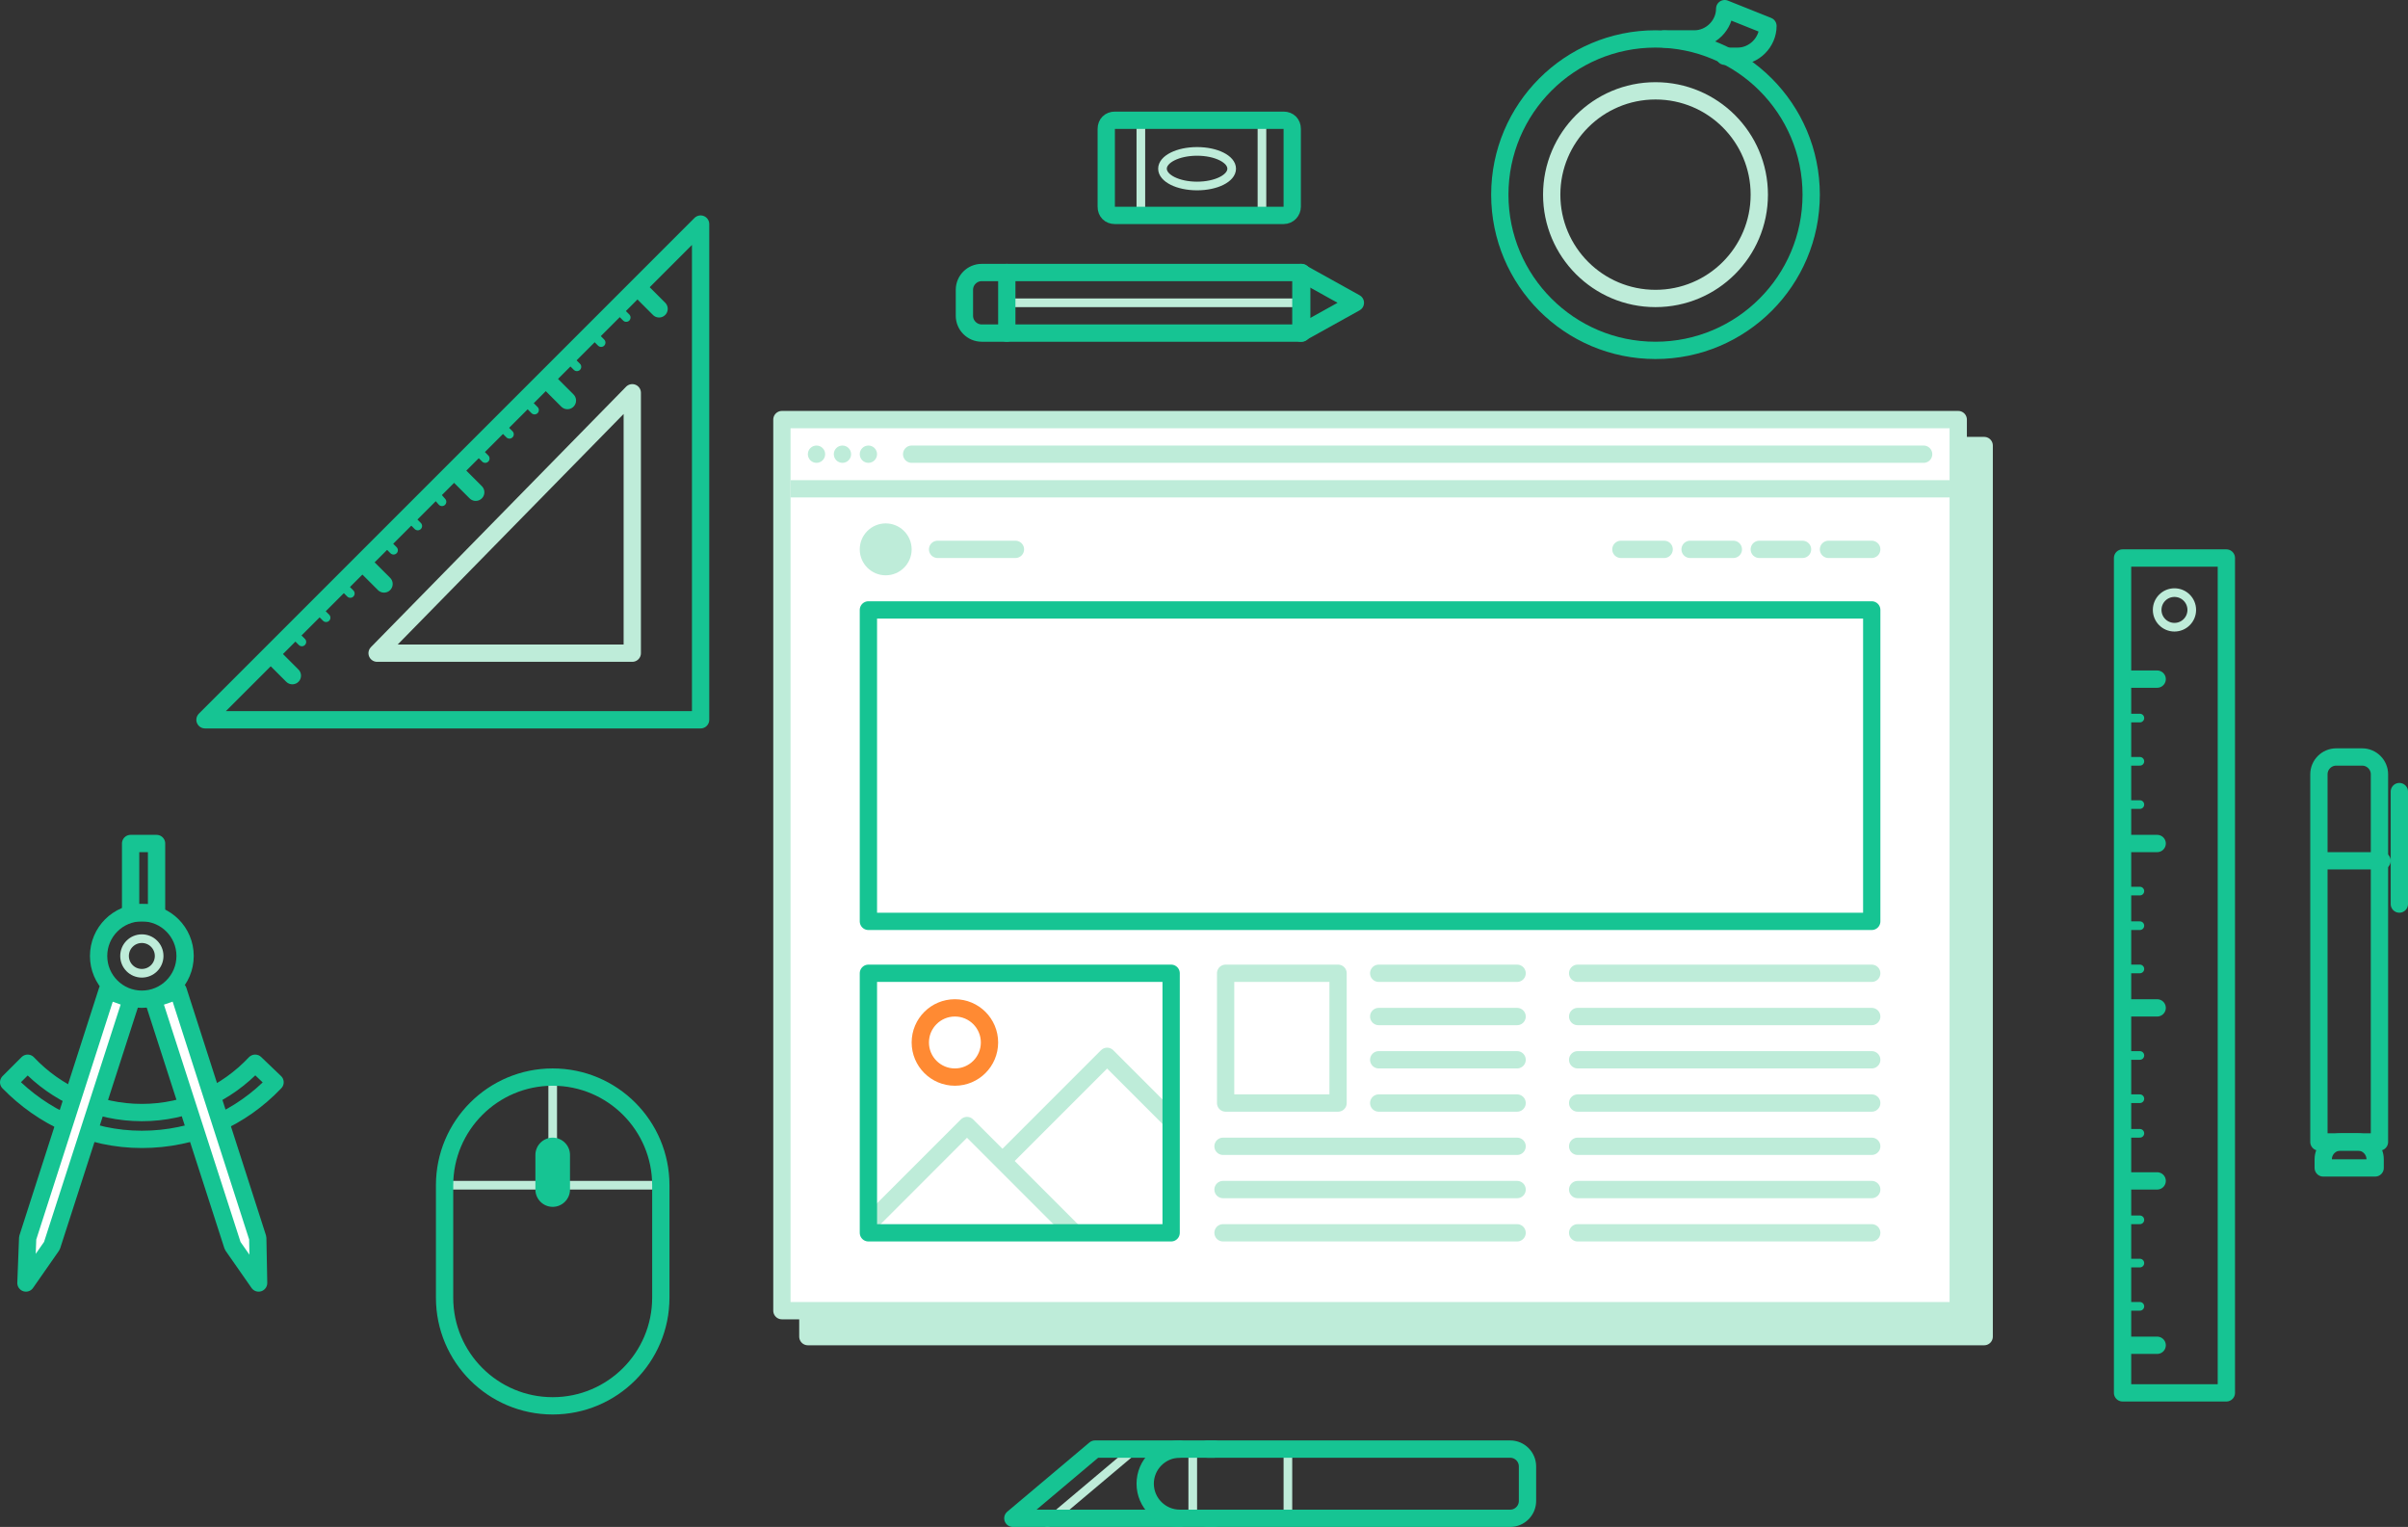 <?xml version="1.0" encoding="utf-8"?>
<!-- Generator: Adobe Illustrator 18.1.1, SVG Export Plug-In . SVG Version: 6.00 Build 0)  -->
<!DOCTYPE svg PUBLIC "-//W3C//DTD SVG 1.1//EN" "http://www.w3.org/Graphics/SVG/1.1/DTD/svg11.dtd">
<svg version="1.1" id="Layer_1" xmlns="http://www.w3.org/2000/svg" xmlns:xlink="http://www.w3.org/1999/xlink" x="0px" y="0px"
	 viewBox="0 0 278.4 176.5" enable-background="new 0 0 278.4 176.5" xml:space="preserve">
<rect x="0" y="0" width="278.4" height="176.5" fill="#333333" stroke="none"/>
<g>
	
		<line fill="none" stroke="#BEECD9" stroke-linecap="round" stroke-linejoin="round" stroke-miterlimit="10" x1="121.1" y1="176" x2="130.6" y2="168"/>
	
		<line fill="none" stroke="#BEECD9" stroke-linecap="round" stroke-linejoin="round" stroke-miterlimit="10" x1="148.9" y1="167.5" x2="148.9" y2="174.5"/>
	
		<rect x="245.4" y="64.5" fill="none" stroke="#16C493" stroke-width="2" stroke-linecap="round" stroke-linejoin="round" stroke-miterlimit="10" width="12" height="96.5"/>
	
		<rect x="93.4" y="51.5" fill="#BEECD9" stroke="#BEECD9" stroke-width="2" stroke-linejoin="round" stroke-miterlimit="10" width="136" height="103"/>
	
		<line fill="none" stroke="#BEECD9" stroke-linecap="round" stroke-linejoin="round" stroke-miterlimit="10" x1="117.4" y1="35" x2="150.4" y2="35"/>
	<g>
		
			<polygon fill="none" stroke="#16C493" stroke-width="2" stroke-linecap="round" stroke-linejoin="round" stroke-miterlimit="10" points="
			23.7,83.2 81,83.2 81,25.9 		"/>
		
			<polygon fill="none" stroke="#BEECD9" stroke-width="2" stroke-linecap="round" stroke-linejoin="round" stroke-miterlimit="10" points="
			73.1,75.5 43.6,75.5 73.1,45.4 		"/>
		<g>
			
				<line fill="none" stroke="#16C493" stroke-width="2" stroke-linecap="round" stroke-linejoin="round" stroke-miterlimit="10" x1="55" y1="56.9" x2="52.9" y2="54.8"/>
			
				<line fill="none" stroke="#16C493" stroke-width="2" stroke-linecap="round" stroke-linejoin="round" stroke-miterlimit="10" x1="44.4" y1="67.5" x2="42.3" y2="65.4"/>
			
				<line fill="none" stroke="#16C493" stroke-width="2" stroke-linecap="round" stroke-linejoin="round" stroke-miterlimit="10" x1="65.6" y1="46.3" x2="63.5" y2="44.2"/>
			
				<line fill="none" stroke="#16C493" stroke-width="2" stroke-linecap="round" stroke-linejoin="round" stroke-miterlimit="10" x1="76.2" y1="35.7" x2="74.1" y2="33.6"/>
			
				<line fill="none" stroke="#16C493" stroke-linecap="round" stroke-linejoin="round" stroke-miterlimit="10" x1="66.7" y1="42.4" x2="66" y2="41.7"/>
			
				<line fill="none" stroke="#16C493" stroke-linecap="round" stroke-linejoin="round" stroke-miterlimit="10" x1="69.5" y1="39.6" x2="68.8" y2="38.9"/>
			
				<line fill="none" stroke="#16C493" stroke-linecap="round" stroke-linejoin="round" stroke-miterlimit="10" x1="61.8" y1="47.4" x2="61" y2="46.6"/>
			
				<line fill="none" stroke="#16C493" stroke-linecap="round" stroke-linejoin="round" stroke-miterlimit="10" x1="72.4" y1="36.7" x2="71.7" y2="36"/>
			
				<line fill="none" stroke="#16C493" stroke-linecap="round" stroke-linejoin="round" stroke-miterlimit="10" x1="56.1" y1="53" x2="55.4" y2="52.3"/>
			
				<line fill="none" stroke="#16C493" stroke-linecap="round" stroke-linejoin="round" stroke-miterlimit="10" x1="58.9" y1="50.2" x2="58.2" y2="49.5"/>
			
				<line fill="none" stroke="#16C493" stroke-linecap="round" stroke-linejoin="round" stroke-miterlimit="10" x1="45.5" y1="63.6" x2="44.8" y2="62.9"/>
			
				<line fill="none" stroke="#16C493" stroke-linecap="round" stroke-linejoin="round" stroke-miterlimit="10" x1="48.3" y1="60.8" x2="47.6" y2="60.1"/>
			
				<line fill="none" stroke="#16C493" stroke-linecap="round" stroke-linejoin="round" stroke-miterlimit="10" x1="51.1" y1="58" x2="50.4" y2="57.2"/>
			
				<line fill="none" stroke="#16C493" stroke-linecap="round" stroke-linejoin="round" stroke-miterlimit="10" x1="40.5" y1="68.6" x2="39.8" y2="67.9"/>
			
				<line fill="none" stroke="#16C493" stroke-linecap="round" stroke-linejoin="round" stroke-miterlimit="10" x1="37.7" y1="71.4" x2="37" y2="70.7"/>
			
				<line fill="none" stroke="#16C493" stroke-linecap="round" stroke-linejoin="round" stroke-miterlimit="10" x1="34.9" y1="74.2" x2="34.2" y2="73.5"/>
			
				<line fill="none" stroke="#16C493" stroke-width="2" stroke-linecap="round" stroke-linejoin="round" stroke-miterlimit="10" x1="33.8" y1="78.1" x2="31.7" y2="76"/>
		</g>
	</g>
	<path fill="none" stroke="#16C493" stroke-width="2" stroke-linecap="round" stroke-linejoin="round" stroke-miterlimit="10" d="
		M150.5,31.5v7h-37c-1.1,0-2-0.9-2-2v-3c0-1.1,0.9-2,2-2H150.5z"/>
	
		<polygon fill="none" stroke="#16C493" stroke-width="2" stroke-linecap="round" stroke-linejoin="round" stroke-miterlimit="10" points="
		150.4,38.5 150.4,31.5 156.7,35 	"/>
	
		<line fill="none" stroke="#16C493" stroke-width="2" stroke-linecap="round" stroke-linejoin="round" stroke-miterlimit="10" x1="116.4" y1="38.5" x2="116.4" y2="31.5"/>
	<g>
		
			<line fill="none" stroke="#16C493" stroke-width="2" stroke-linecap="round" stroke-linejoin="round" stroke-miterlimit="10" x1="249.4" y1="116.5" x2="246.4" y2="116.5"/>
		
			<line fill="none" stroke="#16C493" stroke-width="2" stroke-linecap="round" stroke-linejoin="round" stroke-miterlimit="10" x1="249.4" y1="136.5" x2="246.4" y2="136.5"/>
		
			<line fill="none" stroke="#16C493" stroke-width="2" stroke-linecap="round" stroke-linejoin="round" stroke-miterlimit="10" x1="249.4" y1="97.5" x2="246.4" y2="97.5"/>
		
			<line fill="none" stroke="#16C493" stroke-width="2" stroke-linecap="round" stroke-linejoin="round" stroke-miterlimit="10" x1="249.4" y1="78.5" x2="246.4" y2="78.5"/>
		
			<line fill="none" stroke="#16C493" stroke-linecap="round" stroke-linejoin="round" stroke-miterlimit="10" x1="247.4" y1="93" x2="246.4" y2="93"/>
		
			<line fill="none" stroke="#16C493" stroke-linecap="round" stroke-linejoin="round" stroke-miterlimit="10" x1="247.4" y1="103" x2="246.4" y2="103"/>
		
			<line fill="none" stroke="#16C493" stroke-linecap="round" stroke-linejoin="round" stroke-miterlimit="10" x1="247.4" y1="83" x2="246.4" y2="83"/>
		
			<line fill="none" stroke="#16C493" stroke-linecap="round" stroke-linejoin="round" stroke-miterlimit="10" x1="247.4" y1="112" x2="246.4" y2="112"/>
		
			<line fill="none" stroke="#16C493" stroke-linecap="round" stroke-linejoin="round" stroke-miterlimit="10" x1="247.4" y1="131" x2="246.4" y2="131"/>
		
			<line fill="none" stroke="#16C493" stroke-linecap="round" stroke-linejoin="round" stroke-miterlimit="10" x1="247.4" y1="122" x2="246.4" y2="122"/>
		
			<line fill="none" stroke="#16C493" stroke-linecap="round" stroke-linejoin="round" stroke-miterlimit="10" x1="247.4" y1="141" x2="246.4" y2="141"/>
		
			<line fill="none" stroke="#16C493" stroke-linecap="round" stroke-linejoin="round" stroke-miterlimit="10" x1="247.4" y1="146" x2="246.4" y2="146"/>
		
			<line fill="none" stroke="#16C493" stroke-linecap="round" stroke-linejoin="round" stroke-miterlimit="10" x1="247.4" y1="151" x2="246.4" y2="151"/>
		
			<line fill="none" stroke="#16C493" stroke-width="2" stroke-linecap="round" stroke-linejoin="round" stroke-miterlimit="10" x1="249.4" y1="155.5" x2="246.4" y2="155.5"/>
		
			<line fill="none" stroke="#16C493" stroke-linecap="round" stroke-linejoin="round" stroke-miterlimit="10" x1="247.4" y1="127" x2="246.4" y2="127"/>
		
			<line fill="none" stroke="#16C493" stroke-linecap="round" stroke-linejoin="round" stroke-miterlimit="10" x1="247.4" y1="107" x2="246.4" y2="107"/>
		
			<line fill="none" stroke="#16C493" stroke-linecap="round" stroke-linejoin="round" stroke-miterlimit="10" x1="247.4" y1="88" x2="246.4" y2="88"/>
	</g>
	<g>
		<path fill="none" stroke="#16C493" stroke-width="2" stroke-linecap="round" stroke-linejoin="round" stroke-miterlimit="10" d="
			M275.1,132h-7V89.5c0-1.1,0.9-2,2-2h3c1.1,0,2,0.9,2,2V132z"/>
		<path fill="none" stroke="#16C493" stroke-width="2" stroke-linecap="round" stroke-linejoin="round" stroke-miterlimit="10" d="
			M274.6,135h-6v-1c0-1.1,0.9-2,2-2h2c1.1,0,2,0.9,2,2V135z"/>
		
			<line fill="none" stroke="#16C493" stroke-width="2" stroke-linecap="round" stroke-linejoin="round" stroke-miterlimit="10" x1="268.4" y1="99.5" x2="275.4" y2="99.5"/>
		
			<line fill="none" stroke="#16C493" stroke-width="2" stroke-linecap="round" stroke-linejoin="round" stroke-miterlimit="10" x1="277.4" y1="91.5" x2="277.4" y2="104.5"/>
	</g>
	
		<rect x="90.4" y="48.5" fill="#FFFFFF" stroke="#BEECD9" stroke-width="2" stroke-linejoin="round" stroke-miterlimit="10" width="136" height="103"/>
	
		<line fill="none" stroke="#BEECD9" stroke-width="2" stroke-linejoin="round" stroke-miterlimit="10" x1="91.4" y1="56.5" x2="226.4" y2="56.5"/>
	
		<line fill="none" stroke="#BEECD9" stroke-width="2" stroke-linecap="round" stroke-linejoin="round" stroke-miterlimit="10" x1="105.4" y1="52.5" x2="222.4" y2="52.5"/>
	<path fill="none" stroke="#16C493" stroke-width="2" stroke-linecap="round" stroke-linejoin="round" stroke-miterlimit="10" d="
		M139.6,167.5h35c1.1,0,2,0.9,2,2v4c0,1.1-0.9,2-2,2h-35"/>
	
		<polyline fill="none" stroke="#16C493" stroke-width="2" stroke-linecap="round" stroke-linejoin="round" stroke-miterlimit="10" points="
		136.4,175.5 117.1,175.5 126.6,167.5 136.4,167.5 	"/>
	
		<line fill="none" stroke="#BEECD9" stroke-linecap="round" stroke-linejoin="round" stroke-miterlimit="10" x1="137.9" y1="167.5" x2="137.9" y2="174.5"/>
	<path fill="none" stroke="#16C493" stroke-width="2" stroke-linecap="round" stroke-linejoin="round" stroke-miterlimit="10" d="
		M140.4,167.5h-4c-2.2,0-4,1.8-4,4s1.8,4,4,4h4"/>
	
		<rect x="100.4" y="70.5" fill="none" stroke="#16C493" stroke-width="2" stroke-linecap="round" stroke-linejoin="round" stroke-miterlimit="10" width="116" height="36"/>
	
		<line fill="none" stroke="#BEECD9" stroke-width="2" stroke-linecap="round" stroke-linejoin="round" stroke-miterlimit="10" x1="108.4" y1="63.5" x2="117.4" y2="63.5"/>
	<g>
		
			<line fill="none" stroke="#BEECD9" stroke-width="2" stroke-linecap="round" stroke-linejoin="round" stroke-miterlimit="10" x1="211.4" y1="63.5" x2="216.4" y2="63.5"/>
		
			<line fill="none" stroke="#BEECD9" stroke-width="2" stroke-linecap="round" stroke-linejoin="round" stroke-miterlimit="10" x1="203.4" y1="63.5" x2="208.4" y2="63.5"/>
		
			<line fill="none" stroke="#BEECD9" stroke-width="2" stroke-linecap="round" stroke-linejoin="round" stroke-miterlimit="10" x1="195.4" y1="63.5" x2="200.4" y2="63.5"/>
		
			<line fill="none" stroke="#BEECD9" stroke-width="2" stroke-linecap="round" stroke-linejoin="round" stroke-miterlimit="10" x1="187.4" y1="63.5" x2="192.4" y2="63.5"/>
	</g>
	<g>
		
			<rect x="141.7" y="112.5" fill="none" stroke="#BEECD9" stroke-width="2" stroke-linejoin="round" stroke-miterlimit="10" width="13" height="15"/>
		
			<line fill="none" stroke="#BEECD9" stroke-width="2" stroke-linecap="round" stroke-linejoin="round" stroke-miterlimit="10" x1="159.4" y1="112.5" x2="175.4" y2="112.5"/>
		
			<line fill="none" stroke="#BEECD9" stroke-width="2" stroke-linecap="round" stroke-linejoin="round" stroke-miterlimit="10" x1="159.4" y1="117.5" x2="175.4" y2="117.5"/>
		
			<line fill="none" stroke="#BEECD9" stroke-width="2" stroke-linecap="round" stroke-linejoin="round" stroke-miterlimit="10" x1="159.4" y1="122.5" x2="175.4" y2="122.5"/>
		
			<line fill="none" stroke="#BEECD9" stroke-width="2" stroke-linecap="round" stroke-linejoin="round" stroke-miterlimit="10" x1="159.4" y1="127.5" x2="175.4" y2="127.5"/>
		
			<line fill="none" stroke="#BEECD9" stroke-width="2" stroke-linecap="round" stroke-linejoin="round" stroke-miterlimit="10" x1="141.4" y1="132.5" x2="175.4" y2="132.5"/>
		
			<line fill="none" stroke="#BEECD9" stroke-width="2" stroke-linecap="round" stroke-linejoin="round" stroke-miterlimit="10" x1="141.4" y1="137.5" x2="175.4" y2="137.5"/>
		
			<line fill="none" stroke="#BEECD9" stroke-width="2" stroke-linecap="round" stroke-linejoin="round" stroke-miterlimit="10" x1="141.4" y1="142.5" x2="175.4" y2="142.5"/>
	</g>
	<g>
		
			<line fill="none" stroke="#BEECD9" stroke-width="2" stroke-linecap="round" stroke-linejoin="round" stroke-miterlimit="10" x1="182.4" y1="112.5" x2="216.4" y2="112.5"/>
		
			<line fill="none" stroke="#BEECD9" stroke-width="2" stroke-linecap="round" stroke-linejoin="round" stroke-miterlimit="10" x1="182.4" y1="117.5" x2="216.4" y2="117.5"/>
		
			<line fill="none" stroke="#BEECD9" stroke-width="2" stroke-linecap="round" stroke-linejoin="round" stroke-miterlimit="10" x1="182.4" y1="122.5" x2="216.4" y2="122.5"/>
		
			<line fill="none" stroke="#BEECD9" stroke-width="2" stroke-linecap="round" stroke-linejoin="round" stroke-miterlimit="10" x1="182.4" y1="127.5" x2="216.4" y2="127.5"/>
		
			<line fill="none" stroke="#BEECD9" stroke-width="2" stroke-linecap="round" stroke-linejoin="round" stroke-miterlimit="10" x1="182.4" y1="132.5" x2="216.4" y2="132.5"/>
		
			<line fill="none" stroke="#BEECD9" stroke-width="2" stroke-linecap="round" stroke-linejoin="round" stroke-miterlimit="10" x1="182.4" y1="137.5" x2="216.4" y2="137.5"/>
		
			<line fill="none" stroke="#BEECD9" stroke-width="2" stroke-linecap="round" stroke-linejoin="round" stroke-miterlimit="10" x1="182.4" y1="142.5" x2="216.4" y2="142.5"/>
	</g>
	<circle fill="#BEECD9" cx="102.4" cy="63.5" r="3"/>
	<circle fill="none" stroke="#BEECD9" stroke-linejoin="round" stroke-miterlimit="10" cx="251.4" cy="70.5" r="2"/>
	<g>
		<polyline fill="none" stroke="#BEECD9" stroke-width="2" stroke-linejoin="round" stroke-miterlimit="10" points="115.6,134.5 
			128,122.1 135.4,129.5 		"/>
		<polyline fill="none" stroke="#BEECD9" stroke-width="2" stroke-linejoin="round" stroke-miterlimit="10" points="100.4,141.5 
			111.8,130.1 124.2,142.5 		"/>
		
			<rect x="100.4" y="112.5" fill="none" stroke="#16C493" stroke-width="2" stroke-linecap="round" stroke-linejoin="round" stroke-miterlimit="10" width="35" height="30"/>
		<circle fill="none" stroke="#FF8A33" stroke-width="2" stroke-miterlimit="10" cx="110.4" cy="120.5" r="4"/>
	</g>
	<circle fill="#BEECD9" cx="94.4" cy="52.5" r="1"/>
	<circle fill="#BEECD9" cx="97.4" cy="52.5" r="1"/>
	<circle fill="#BEECD9" cx="100.4" cy="52.5" r="1"/>
	<g>
		
			<line fill="none" stroke="#BEECD9" stroke-linecap="round" stroke-linejoin="round" stroke-miterlimit="10" x1="63.9" y1="124.5" x2="63.9" y2="135.5"/>
		
			<line fill="none" stroke="#BEECD9" stroke-linecap="round" stroke-linejoin="round" stroke-miterlimit="10" x1="51.4" y1="137" x2="76.4" y2="137"/>
		<g>
			<path fill="none" stroke="#16C493" stroke-width="2" stroke-linecap="round" stroke-linejoin="round" stroke-miterlimit="10" d="
				M63.9,162.5L63.9,162.5c-6.9,0-12.5-5.6-12.5-12.5v-13c0-6.9,5.6-12.5,12.5-12.5h0c6.9,0,12.5,5.6,12.5,12.5v13
				C76.4,156.9,70.8,162.5,63.9,162.5z"/>
			<path fill="#16C493" d="M63.9,139.5L63.9,139.5c-1.1,0-2-0.9-2-2v-4c0-1.1,0.9-2,2-2h0c1.1,0,2,0.9,2,2v4
				C65.9,138.6,65,139.5,63.9,139.5z"/>
		</g>
	</g>
	<g>
		
			<line fill="none" stroke="#BEECD9" stroke-linecap="round" stroke-linejoin="round" stroke-miterlimit="10" x1="131.9" y1="14.5" x2="131.9" y2="24.5"/>
		
			<line fill="none" stroke="#BEECD9" stroke-linecap="round" stroke-linejoin="round" stroke-miterlimit="10" x1="145.9" y1="14.5" x2="145.9" y2="24.5"/>
		<path fill="none" stroke="#16C493" stroke-width="2" stroke-linecap="round" stroke-linejoin="round" stroke-miterlimit="10" d="
			M148.4,24.9h-19.5c-0.6,0-1-0.4-1-1v-9c0-0.6,0.4-1,1-1h19.5c0.6,0,1,0.4,1,1v9C149.4,24.4,149,24.9,148.4,24.9z"/>
		
			<ellipse fill="none" stroke="#BEECD9" stroke-linecap="round" stroke-linejoin="round" stroke-miterlimit="10" cx="138.4" cy="19.5" rx="4" ry="2"/>
	</g>
	<g>
		
			<circle fill="none" stroke="#16C493" stroke-width="2" stroke-linecap="round" stroke-linejoin="round" stroke-miterlimit="10" cx="191.4" cy="22.5" r="18"/>
		
			<circle fill="none" stroke="#BEECD9" stroke-width="2" stroke-linecap="round" stroke-linejoin="round" stroke-miterlimit="10" cx="191.4" cy="22.5" r="12"/>
		<path fill="none" stroke="#16C493" stroke-width="2" stroke-linecap="round" stroke-linejoin="round" stroke-miterlimit="10" d="
			M192.4,4.5h3.5c1.9,0,3.5-1.6,3.5-3.5l5,2c0,1.9-1.6,3.5-3.5,3.5h-1.5"/>
	</g>
	<g>
		<path fill="none" stroke="#16C493" stroke-width="2" stroke-linecap="round" stroke-linejoin="round" stroke-miterlimit="10" d="
			M31.8,125.1c-3.9,4.1-9.3,6.6-15.4,6.6c-6.1,0-11.5-2.6-15.4-6.6l2.2-2.2c3.3,3.5,8,5.7,13.2,5.7c5.2,0,9.8-2.2,13.1-5.7
			L31.8,125.1z"/>
		<g>
			<g>
				
					<circle fill="none" stroke="#16C493" stroke-width="2" stroke-linecap="round" stroke-linejoin="round" stroke-miterlimit="10" cx="16.4" cy="110.5" r="5"/>
				
					<circle fill="none" stroke="#BEECD9" stroke-linecap="round" stroke-linejoin="round" stroke-miterlimit="10" cx="16.4" cy="110.5" r="2"/>
			</g>
			
				<rect x="15.1" y="97.5" fill="none" stroke="#16C493" stroke-width="2" stroke-linecap="round" stroke-linejoin="round" stroke-miterlimit="10" width="3" height="8"/>
		</g>
		
			<polygon fill="#FFFFFF" stroke="#16C493" stroke-width="2" stroke-linecap="round" stroke-linejoin="round" stroke-miterlimit="10" points="
			15.2,115.5 12.4,114.5 3.2,143.1 3,148.3 6,144 		"/>
		
			<polygon fill="#FFFFFF" stroke="#16C493" stroke-width="2" stroke-linecap="round" stroke-linejoin="round" stroke-miterlimit="10" points="
			17.7,115.5 20.6,114.5 29.8,143.1 29.9,148.3 26.9,144 		"/>
	</g>
</g>
</svg>
